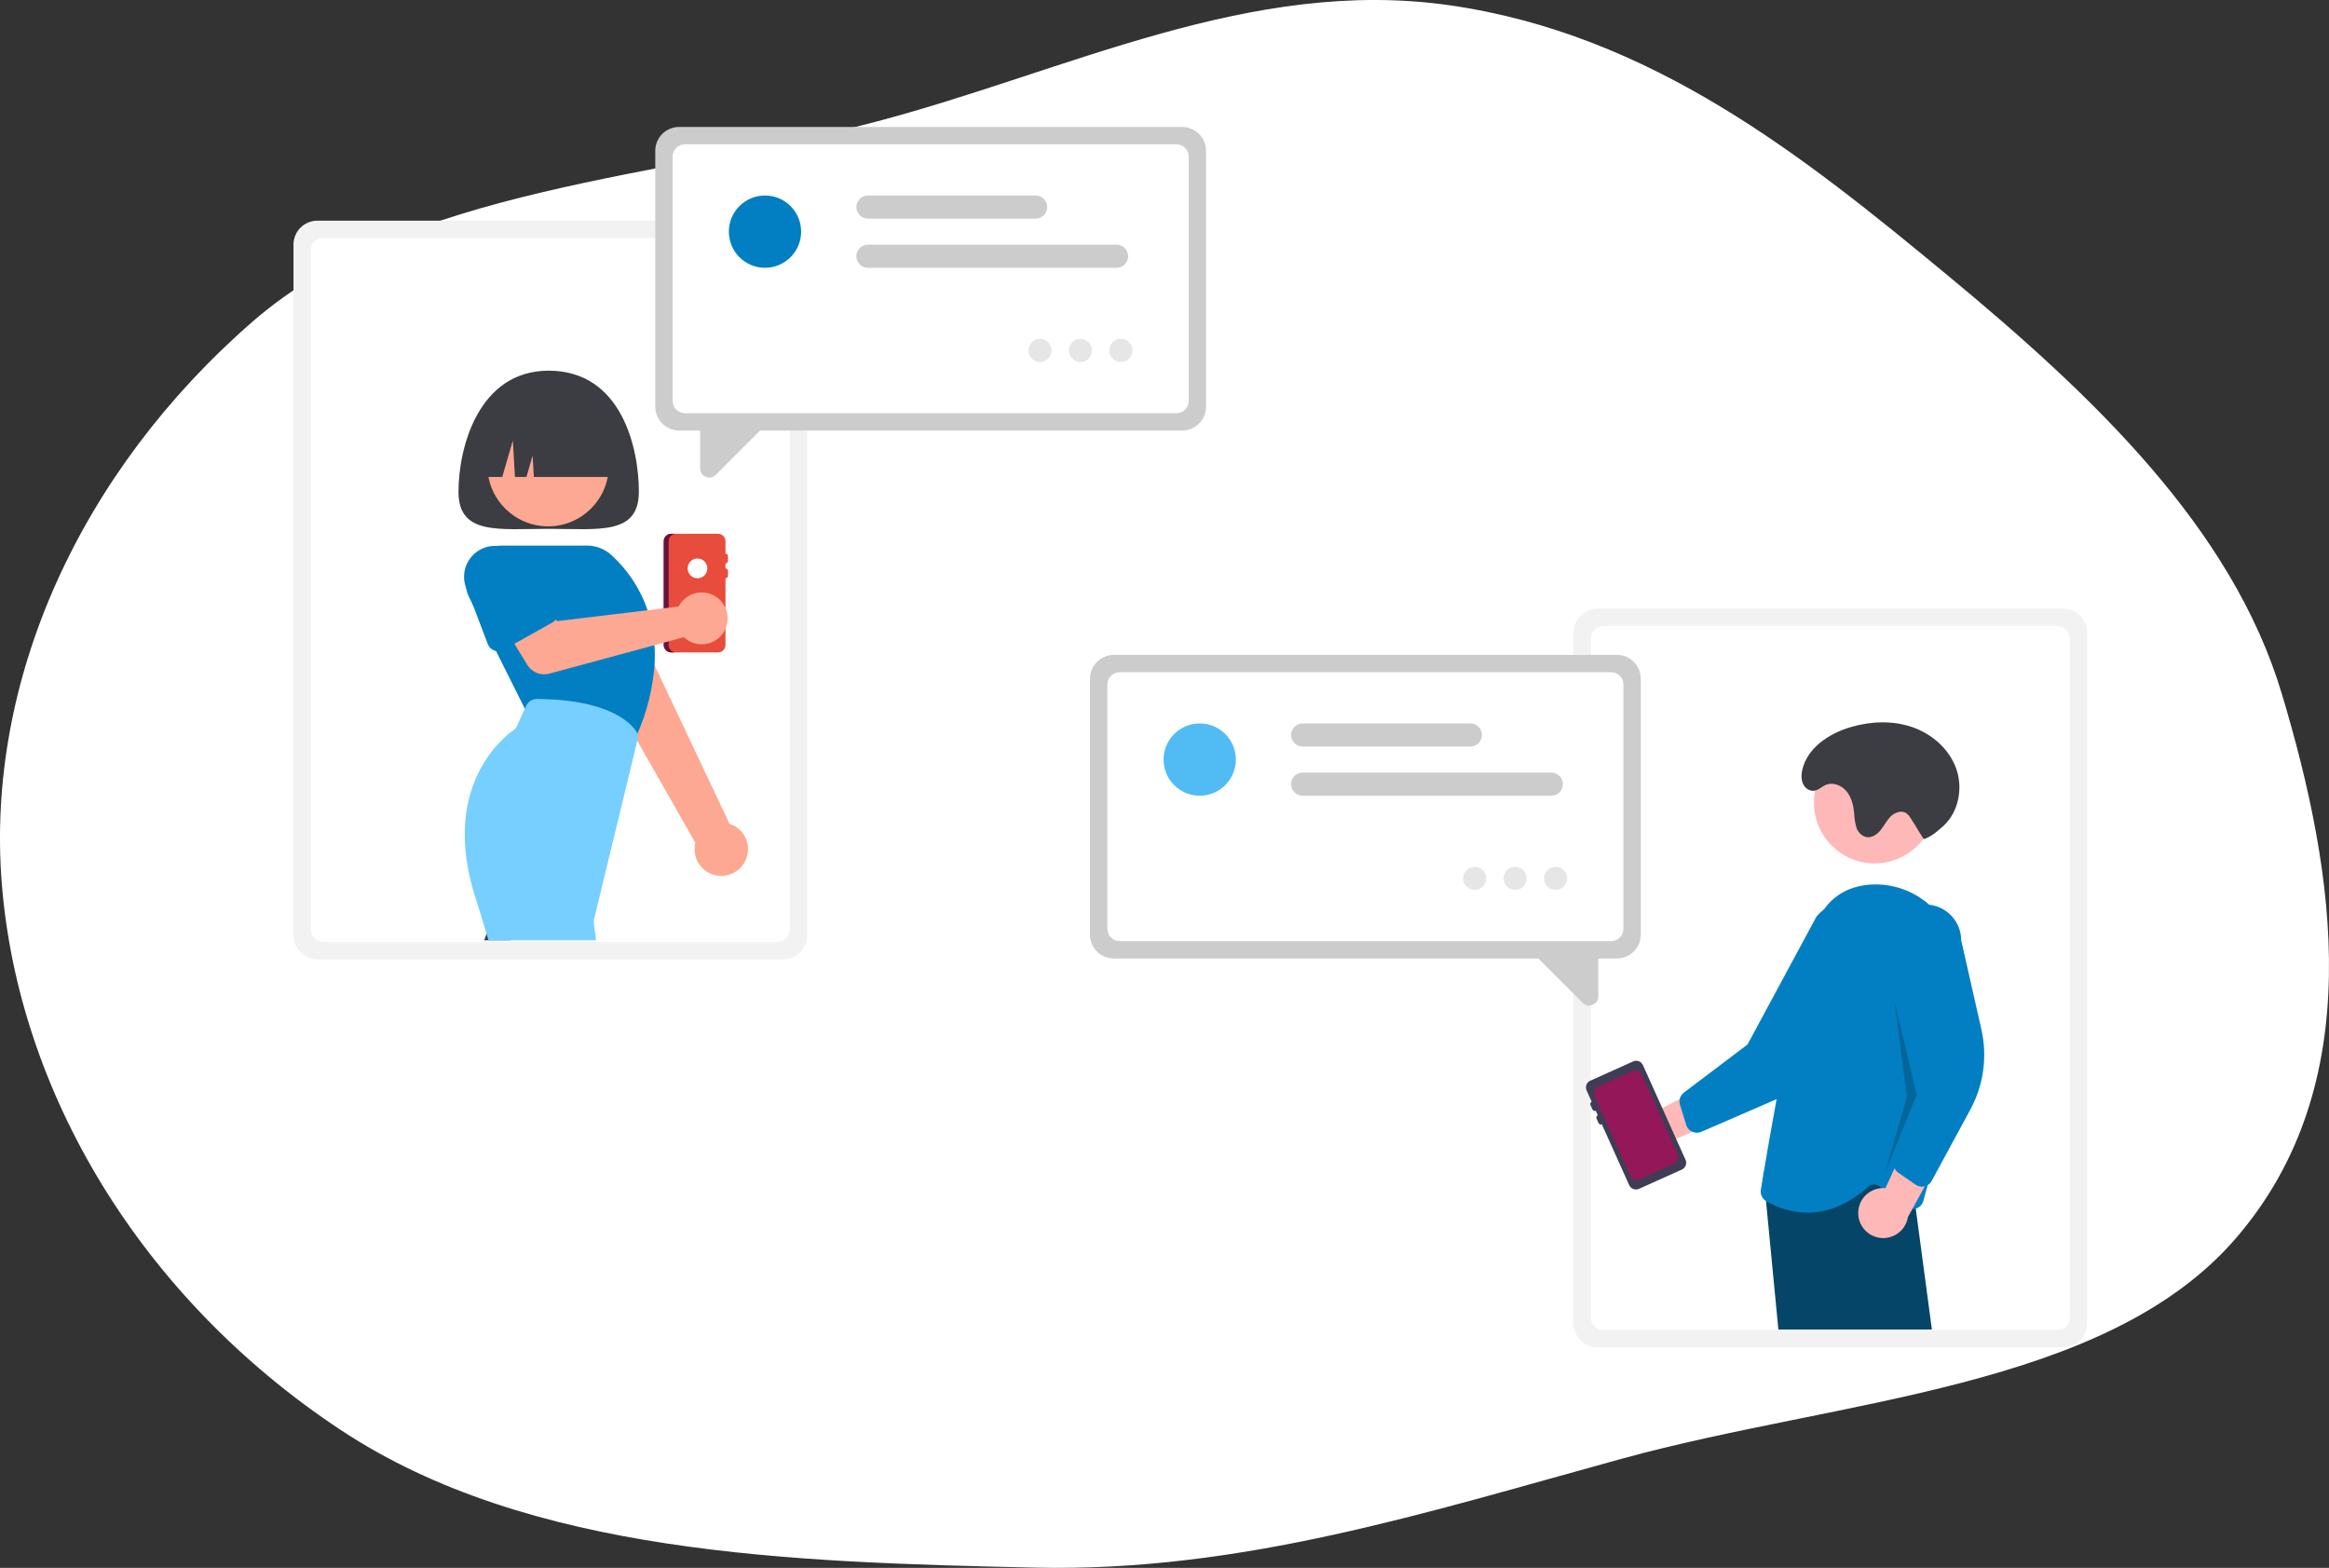 <svg width="566" height="381" viewBox="0 0 566 381" fill="none" xmlns="http://www.w3.org/2000/svg">
<rect x="0" y="0" width="566" height="381" fill="#333333" stroke="none"/>
<path fill-rule="evenodd" clip-rule="evenodd" d="M61.304 78.221C99.085 45.314 160.032 43.55 213.096 29.516C259.667 17.2 303.935 -5.634 352.252 1.276C401.311 8.291 438.394 38.039 473.049 66.69C508.955 96.374 542.441 128.346 554.499 168.479C567.748 212.579 575.557 263.544 543.405 300.864C511.728 337.632 447.134 339.934 394.296 354.433C346.95 367.424 301.643 382.055 251.583 380.94C192.208 379.618 128.592 377.793 82.814 347.498C34.012 315.202 4.473 265.251 0.438 214.74C-3.511 165.295 19.424 114.699 61.304 78.221Z" fill="white"/>
<g clip-path="url(#clip0_5145_44393)">
<path d="M77.121 53.626H190.351C191.888 53.628 193.361 54.239 194.448 55.326C195.535 56.413 196.146 57.886 196.148 59.423V227.324C196.146 228.861 195.535 230.335 194.448 231.422C193.361 232.508 191.888 233.12 190.351 233.121H77.121C75.584 233.12 74.111 232.508 73.024 231.422C71.937 230.335 71.326 228.861 71.324 227.324V59.423C71.326 57.886 71.937 56.413 73.024 55.326C74.111 54.239 75.584 53.628 77.121 53.626Z" fill="#F2F2F2"/>
<path d="M78.527 57.842H188.946C189.738 57.843 190.497 58.158 191.057 58.717C191.617 59.277 191.932 60.036 191.933 60.828V225.919C191.932 226.711 191.617 227.47 191.057 228.03C190.497 228.59 189.738 228.905 188.946 228.905H78.527C77.736 228.905 76.977 228.59 76.417 228.03C75.857 227.47 75.542 226.711 75.541 225.919V60.828C75.542 60.036 75.857 59.277 76.417 58.717C76.977 58.158 77.736 57.843 78.527 57.842Z" fill="white"/>
<path d="M155.261 119.503C155.261 130.116 145.447 128.511 133.341 128.511C121.235 128.511 111.422 130.116 111.422 119.503C111.422 108.89 116.216 90.077 133.341 90.077C151.057 90.077 155.261 108.89 155.261 119.503Z" fill="#3B3D42"/>
<path d="M181.045 209.342C181.484 208.507 181.735 207.586 181.78 206.644C181.825 205.702 181.662 204.761 181.304 203.889C180.946 203.016 180.401 202.233 179.708 201.594C179.014 200.955 178.189 200.475 177.29 200.19L152.178 147.067L140.691 155.122L168.988 204.807C168.608 206.349 168.807 207.976 169.546 209.381C170.286 210.786 171.516 211.871 173.002 212.43C174.488 212.989 176.128 212.983 177.61 212.414C179.093 211.845 180.315 210.751 181.045 209.341V209.342Z" fill="#FDA893"/>
<path d="M159.196 151.734L157.76 149.488L157.028 148.335L151.389 139.496C150.521 137.555 148.918 136.038 146.933 135.277C144.948 134.515 142.743 134.572 140.799 135.435C138.856 136.297 137.334 137.894 136.567 139.877C135.8 141.86 135.849 144.065 136.706 146.011L137.997 150.617L140.633 160.034C140.793 160.613 141.134 161.127 141.606 161.499C141.785 161.649 141.983 161.774 142.195 161.871C142.564 162.046 142.965 162.14 143.373 162.147C143.781 162.154 144.186 162.074 144.561 161.913C144.573 161.907 144.591 161.901 144.603 161.895L151.425 158.845L151.437 158.839L156.643 156.509L157.941 155.932C158.313 155.767 158.645 155.523 158.914 155.217C159.199 154.902 159.408 154.527 159.526 154.118C159.648 153.721 159.681 153.302 159.624 152.89C159.567 152.478 159.421 152.084 159.196 151.734Z" fill="#CCCCCC"/>
<path d="M123.205 227.052C122.95 226.629 122.591 226.278 122.161 226.033C121.732 225.788 121.247 225.656 120.753 225.652C120.259 225.647 119.772 225.768 119.338 226.005C118.904 226.242 118.538 226.586 118.275 227.004C118.161 227.176 118.07 227.362 118.005 227.557L117.662 228.5H124.076L123.205 227.052Z" fill="#3B3D42"/>
<path d="M133.203 127.903C141.349 127.903 147.952 121.299 147.952 113.153C147.952 105.007 141.349 98.403 133.203 98.403C125.057 98.403 118.453 105.007 118.453 113.153C118.453 121.299 125.057 127.903 133.203 127.903Z" fill="#FDA893"/>
<path d="M159.056 156.778C159.02 156.25 158.972 155.727 158.912 155.217C158.699 153.277 158.313 151.359 157.759 149.488C157.645 149.08 157.519 148.683 157.381 148.293C155.625 143.118 152.573 138.479 148.517 134.817C146.911 133.378 144.83 132.582 142.674 132.583H121.896C120.62 132.583 119.359 132.862 118.202 133.4C117.046 133.938 116.02 134.723 115.198 135.699C114.376 136.675 113.777 137.818 113.444 139.05C113.11 140.281 113.049 141.571 113.266 142.828C113.26 142.834 113.26 142.834 113.266 142.84C113.413 143.68 113.682 144.493 114.065 145.254L114.905 146.93L120.538 158.196L127.546 172.212L127.955 173.029L154.072 180.211L154.18 179.965C154.276 179.749 154.378 179.526 154.468 179.31C154.612 178.986 154.751 178.662 154.889 178.343C157.215 173.052 158.628 167.406 159.068 161.643V161.637C159.167 160.019 159.163 158.396 159.056 156.778Z" fill="#027FC2"/>
<path d="M154.889 178.344C154.8 178.038 154.66 177.75 154.474 177.491C153.802 176.592 152.998 175.798 152.09 175.137L152.084 175.131C148.919 172.729 142.638 169.93 130.501 169.858H130.483C129.927 169.859 129.383 170.019 128.915 170.321C128.448 170.622 128.077 171.052 127.847 171.558L127.546 172.212L125.613 176.464C125.448 176.828 125.189 177.141 124.862 177.371C121.794 179.545 106.93 191.736 115.656 218.501C116.509 221.114 117.385 223.966 118.274 227.005C118.419 227.497 118.563 227.996 118.707 228.5H144.866L144.307 224.296C144.27 224.022 144.284 223.743 144.349 223.474L154.877 180.031L154.925 179.845C155.045 179.35 155.033 178.832 154.889 178.344Z" fill="#76CFFF"/>
<path d="M163.098 129.712H174.509C174.986 129.712 175.445 129.902 175.782 130.24C176.12 130.577 176.31 131.036 176.31 131.514V134.516C176.469 134.517 176.622 134.58 176.734 134.693C176.847 134.805 176.91 134.958 176.911 135.117V136.318C176.91 136.477 176.847 136.629 176.734 136.742C176.622 136.854 176.469 136.918 176.31 136.918V138.119C176.469 138.12 176.622 138.183 176.734 138.296C176.847 138.408 176.91 138.561 176.911 138.72V139.921C176.91 140.08 176.847 140.232 176.734 140.345C176.622 140.458 176.469 140.521 176.31 140.521V156.736C176.31 157.214 176.12 157.672 175.782 158.01C175.445 158.347 174.986 158.537 174.509 158.537H163.098C162.621 158.537 162.162 158.347 161.825 158.01C161.487 157.672 161.297 157.214 161.297 156.736V131.514C161.297 131.036 161.487 130.577 161.825 130.24C162.162 129.902 162.621 129.712 163.098 129.712Z" fill="#E74C3C"/>
<path d="M162.498 156.736V131.514C162.498 131.036 162.688 130.577 163.026 130.24C163.363 129.902 163.822 129.712 164.3 129.712H163.098C162.621 129.712 162.162 129.902 161.825 130.24C161.487 130.577 161.297 131.036 161.297 131.514V156.736C161.297 157.214 161.487 157.672 161.825 158.01C162.162 158.348 162.621 158.537 163.098 158.537H164.3C163.822 158.537 163.363 158.348 163.026 158.01C162.688 157.672 162.498 157.214 162.498 156.736Z" fill="#68123F"/>
<path d="M169.504 140.522C170.83 140.522 171.906 139.447 171.906 138.12C171.906 136.793 170.83 135.718 169.504 135.718C168.177 135.718 167.102 136.793 167.102 138.12C167.102 139.447 168.177 140.522 169.504 140.522Z" fill="white"/>
<path d="M165.455 146.535C165.26 146.804 165.087 147.088 164.936 147.384L135.367 150.936L131.018 145.154L121.434 150.575L128.137 161.561C128.678 162.448 129.493 163.136 130.459 163.521C131.424 163.906 132.489 163.967 133.492 163.696L166.199 154.847C167.129 155.727 168.304 156.303 169.569 156.499C170.834 156.695 172.129 156.501 173.281 155.943C174.433 155.386 175.388 154.49 176.019 153.376C176.65 152.262 176.927 150.983 176.813 149.708C176.699 148.433 176.199 147.223 175.38 146.239C174.562 145.254 173.463 144.543 172.23 144.198C170.997 143.854 169.689 143.893 168.478 144.31C167.268 144.728 166.214 145.504 165.455 146.535V146.535Z" fill="#FDA893"/>
<path d="M135.119 147.237L126.832 136.5C125.907 134.845 124.39 133.602 122.586 133.019C120.782 132.437 118.825 132.559 117.107 133.36C115.389 134.162 114.038 135.583 113.326 137.34C112.613 139.097 112.592 141.058 113.266 142.829C113.26 142.835 113.26 142.835 113.266 142.841C113.389 143.169 113.538 143.486 113.71 143.79L114.905 146.931L118.538 156.509C118.676 156.873 118.89 157.202 119.167 157.475C119.444 157.748 119.776 157.957 120.142 158.089C120.271 158.136 120.403 158.172 120.538 158.197C121.167 158.325 121.822 158.223 122.382 157.909L125.012 156.437L134.296 151.249C134.634 151.057 134.927 150.796 135.156 150.482C135.385 150.168 135.544 149.809 135.623 149.429C135.701 149.049 135.697 148.657 135.61 148.278C135.523 147.9 135.355 147.545 135.119 147.237Z" fill="#027FC2"/>
<path d="M116.227 115.9H122.06L124.634 107.031L125.149 115.9H127.937L129.438 110.727L129.738 115.9H150.457C150.457 105.287 143.466 96.684 134.843 96.684H131.84C123.217 96.684 116.227 105.287 116.227 115.9Z" fill="#3B3D42"/>
<path d="M287.302 104.626H165.041C163.504 104.624 162.031 104.013 160.944 102.926C159.857 101.84 159.246 100.366 159.244 98.829V36.645C159.246 35.108 159.857 33.634 160.944 32.547C162.031 31.461 163.504 30.849 165.041 30.848H287.302C288.839 30.849 290.313 31.461 291.4 32.547C292.486 33.634 293.098 35.108 293.099 36.645V98.829C293.098 100.366 292.486 101.84 291.4 102.926C290.313 104.013 288.839 104.624 287.302 104.626Z" fill="#CCCCCC"/>
<path d="M285.898 100.409H166.447C165.655 100.408 164.896 100.093 164.337 99.534C163.777 98.974 163.462 98.215 163.461 97.423V38.049C163.462 37.257 163.777 36.498 164.337 35.938C164.896 35.378 165.655 35.063 166.447 35.062H285.898C286.69 35.063 287.449 35.378 288.009 35.938C288.569 36.498 288.883 37.257 288.884 38.049V97.423C288.883 98.215 288.569 98.974 288.009 99.534C287.449 100.093 286.69 100.408 285.898 100.409Z" fill="white"/>
<path d="M172.372 116.058C172.076 116.057 171.783 115.997 171.509 115.883C171.101 115.719 170.751 115.435 170.507 115.069C170.262 114.703 170.134 114.272 170.139 113.832V102.403L187.362 101.968L173.928 115.402C173.725 115.609 173.483 115.773 173.216 115.886C172.949 115.998 172.662 116.057 172.372 116.058Z" fill="#CCCCCC"/>
<path d="M271.354 65.075H210.926C210.557 65.076 210.191 65.004 209.849 64.863C209.508 64.722 209.197 64.515 208.936 64.254C208.675 63.992 208.467 63.682 208.326 63.341C208.184 63 208.111 62.634 208.111 62.265C208.111 61.895 208.184 61.529 208.326 61.188C208.467 60.847 208.675 60.537 208.936 60.276C209.197 60.015 209.508 59.808 209.849 59.667C210.191 59.526 210.557 59.454 210.926 59.454H271.354C272.1 59.454 272.814 59.75 273.342 60.277C273.869 60.804 274.165 61.519 274.165 62.265C274.165 63.01 273.869 63.725 273.342 64.252C272.814 64.779 272.1 65.075 271.354 65.075Z" fill="#CCCCCC"/>
<path d="M251.68 53.13H210.926C210.18 53.13 209.466 52.834 208.938 52.307C208.411 51.78 208.115 51.065 208.115 50.319C208.115 49.574 208.411 48.859 208.938 48.332C209.466 47.805 210.18 47.509 210.926 47.509H251.68C252.425 47.509 253.14 47.805 253.667 48.332C254.194 48.859 254.49 49.574 254.49 50.319C254.49 51.065 254.194 51.78 253.667 52.307C253.14 52.834 252.425 53.13 251.68 53.13Z" fill="#CCCCCC"/>
<path d="M185.912 65.075C190.763 65.075 194.695 61.143 194.695 56.292C194.695 51.441 190.763 47.509 185.912 47.509C181.061 47.509 177.129 51.441 177.129 56.292C177.129 61.143 181.061 65.075 185.912 65.075Z" fill="#027FC2"/>
<path d="M252.732 87.966C254.285 87.966 255.543 86.708 255.543 85.155C255.543 83.603 254.285 82.345 252.732 82.345C251.18 82.345 249.922 83.603 249.922 85.155C249.922 86.708 251.18 87.966 252.732 87.966Z" fill="#E6E6E6"/>
<path d="M262.568 87.966C264.121 87.966 265.379 86.708 265.379 85.155C265.379 83.603 264.121 82.345 262.568 82.345C261.016 82.345 259.758 83.603 259.758 85.155C259.758 86.708 261.016 87.966 262.568 87.966Z" fill="#E6E6E6"/>
<path d="M272.406 87.966C273.959 87.966 275.217 86.708 275.217 85.155C275.217 83.603 273.959 82.345 272.406 82.345C270.854 82.345 269.596 83.603 269.596 85.155C269.596 86.708 270.854 87.966 272.406 87.966Z" fill="#E6E6E6"/>
<path d="M388.195 147.909H501.425C502.962 147.911 504.435 148.522 505.522 149.609C506.609 150.696 507.22 152.169 507.222 153.706V321.608C507.22 323.145 506.609 324.618 505.522 325.705C504.435 326.792 502.962 327.403 501.425 327.405H388.195C386.658 327.403 385.185 326.792 384.098 325.705C383.011 324.618 382.4 323.145 382.398 321.608V153.706C382.4 152.169 383.011 150.696 384.098 149.609C385.185 148.522 386.658 147.911 388.195 147.909Z" fill="#F2F2F2"/>
<path d="M389.601 152.124H500.021C500.812 152.125 501.571 152.44 502.131 153C502.691 153.559 503.006 154.319 503.007 155.11V320.201C503.006 320.993 502.691 321.752 502.131 322.312C501.571 322.872 500.812 323.187 500.021 323.188H389.601C388.81 323.187 388.051 322.872 387.491 322.312C386.931 321.752 386.616 320.993 386.615 320.201V155.11C386.616 154.319 386.931 153.559 387.491 153C388.051 152.44 388.81 152.125 389.601 152.124Z" fill="white"/>
<path d="M392.951 232.917H270.689C269.153 232.915 267.679 232.304 266.592 231.217C265.506 230.131 264.894 228.657 264.893 227.12V164.936C264.894 163.399 265.506 161.925 266.592 160.838C267.679 159.752 269.153 159.14 270.689 159.139H392.951C394.488 159.14 395.961 159.752 397.048 160.838C398.135 161.925 398.746 163.399 398.748 164.936V227.12C398.746 228.657 398.135 230.131 397.048 231.217C395.961 232.304 394.488 232.915 392.951 232.917Z" fill="#CCCCCC"/>
<path d="M391.547 228.701H272.096C271.304 228.7 270.545 228.385 269.985 227.825C269.425 227.266 269.11 226.507 269.109 225.715V166.341C269.11 165.549 269.425 164.79 269.985 164.23C270.545 163.67 271.304 163.355 272.096 163.354H391.547C392.338 163.355 393.097 163.67 393.657 164.23C394.217 164.79 394.532 165.549 394.533 166.341V225.715C394.532 226.507 394.217 227.266 393.657 227.825C393.097 228.385 392.338 228.7 391.547 228.701Z" fill="white"/>
<path d="M384.627 243.692L371.193 230.258L388.417 230.693V242.122C388.421 242.562 388.293 242.994 388.048 243.359C387.804 243.725 387.455 244.009 387.046 244.173C386.773 244.287 386.479 244.347 386.183 244.348C385.893 244.347 385.606 244.288 385.339 244.176C385.072 244.063 384.83 243.899 384.627 243.692Z" fill="#CCCCCC"/>
<path d="M377.003 193.365H316.574C316.205 193.366 315.839 193.294 315.498 193.153C315.156 193.012 314.846 192.805 314.584 192.544C314.323 192.283 314.116 191.973 313.974 191.631C313.833 191.29 313.76 190.924 313.76 190.555C313.76 190.185 313.833 189.819 313.974 189.478C314.116 189.137 314.323 188.827 314.584 188.566C314.846 188.305 315.156 188.098 315.498 187.957C315.839 187.816 316.205 187.744 316.574 187.744H377.003C377.372 187.744 377.738 187.816 378.079 187.957C378.421 188.098 378.731 188.305 378.993 188.566C379.254 188.827 379.461 189.137 379.603 189.478C379.744 189.819 379.817 190.185 379.817 190.555C379.817 190.924 379.744 191.29 379.603 191.631C379.461 191.973 379.254 192.283 378.993 192.544C378.731 192.805 378.421 193.012 378.079 193.153C377.738 193.294 377.372 193.366 377.003 193.365Z" fill="#CCCCCC"/>
<path d="M357.328 181.421H316.574C316.205 181.421 315.84 181.348 315.499 181.207C315.158 181.066 314.848 180.859 314.587 180.598C314.326 180.337 314.119 180.027 313.978 179.686C313.836 179.345 313.764 178.98 313.764 178.61C313.764 178.241 313.836 177.876 313.978 177.535C314.119 177.194 314.326 176.884 314.587 176.623C314.848 176.362 315.158 176.155 315.499 176.014C315.84 175.873 316.205 175.8 316.574 175.8H357.328C358.073 175.8 358.788 176.096 359.315 176.623C359.843 177.15 360.139 177.865 360.139 178.61C360.139 179.356 359.843 180.071 359.315 180.598C358.788 181.125 358.073 181.421 357.328 181.421Z" fill="#CCCCCC"/>
<path d="M291.559 193.366C296.409 193.366 300.342 189.434 300.342 184.583C300.342 179.732 296.409 175.8 291.559 175.8C286.708 175.8 282.775 179.732 282.775 184.583C282.775 189.434 286.708 193.366 291.559 193.366Z" fill="#51BCF4"/>
<path d="M358.381 216.257C359.933 216.257 361.192 214.999 361.192 213.446C361.192 211.894 359.933 210.636 358.381 210.636C356.829 210.636 355.57 211.894 355.57 213.446C355.57 214.999 356.829 216.257 358.381 216.257Z" fill="#E6E6E6"/>
<path d="M368.217 216.257C369.769 216.257 371.028 214.999 371.028 213.446C371.028 211.894 369.769 210.636 368.217 210.636C366.665 210.636 365.406 211.894 365.406 213.446C365.406 214.999 366.665 216.257 368.217 216.257Z" fill="#E6E6E6"/>
<path d="M378.055 216.257C379.607 216.257 380.865 214.999 380.865 213.446C380.865 211.894 379.607 210.636 378.055 210.636C376.503 210.636 375.244 211.894 375.244 213.446C375.244 214.999 376.503 216.257 378.055 216.257Z" fill="#E6E6E6"/>
<path d="M394.295 270.554C394.781 269.818 395.424 269.197 396.176 268.735C396.929 268.273 397.773 267.982 398.651 267.883C399.528 267.783 400.416 267.876 401.253 268.157C402.09 268.438 402.856 268.898 403.495 269.507L422.565 259.664L421.379 270.753L403.452 278.399C402.359 279.406 400.934 279.977 399.448 280.004C397.962 280.031 396.518 279.511 395.389 278.544C394.26 277.577 393.525 276.23 393.324 274.757C393.122 273.284 393.468 271.789 394.295 270.554Z" fill="#FFB8B8"/>
<path d="M453.67 221.257C452.19 220.1 450.377 219.452 448.499 219.409C446.621 219.367 444.78 219.933 443.25 221.023C442.56 221.519 441.944 222.109 441.419 222.777L424.676 253.83L409.225 265.504C408.712 265.89 408.355 266.446 408.216 267.072C408.11 267.531 408.129 268.009 408.269 268.459L409.789 273.359C409.952 273.886 410.27 274.351 410.702 274.692C410.87 274.819 411.051 274.928 411.242 275.017C411.265 275.029 411.289 275.039 411.314 275.047C411.651 275.191 412.014 275.266 412.381 275.264C412.747 275.263 413.11 275.187 413.446 275.041L431.558 267.186L431.756 267.096C437.861 264.394 442.791 259.588 445.647 253.554L455.171 233.454C456.582 231.635 457.217 229.331 456.936 227.046C456.654 224.761 455.48 222.68 453.67 221.257Z" fill="#027FC2"/>
<path d="M455.589 209.815C463.735 209.815 470.339 203.211 470.339 195.065C470.339 186.919 463.735 180.315 455.589 180.315C447.443 180.315 440.84 186.919 440.84 195.065C440.84 203.211 447.443 209.815 455.589 209.815Z" fill="#FFB8B8"/>
<path d="M465.572 293.698L465.422 292.551L464.725 287.32L463.963 281.609L461.255 282.072L460.21 282.246L459.153 282.426L458.804 282.486L431.937 287.05L428.592 285.038L428.52 284.996L428.55 285.303L429.18 291.842L432.189 323.082H469.494L465.572 293.698Z" fill="#044568"/>
<path d="M475.901 233.689C475.423 228.339 472.894 223.382 468.845 219.853C464.947 216.402 459.839 214.639 454.642 214.953C449.688 215.283 445.881 217.319 443.25 221.024C441.897 223.007 440.897 225.21 440.295 227.534C437.305 238.295 434.152 254.059 431.756 267.097C430.411 274.375 429.306 280.807 428.591 285.041C428.579 285.131 428.567 285.215 428.549 285.305C428.273 286.956 428.063 288.247 427.925 289.106C427.837 289.636 427.91 290.179 428.134 290.667C428.357 291.155 428.721 291.565 429.18 291.844C429.186 291.851 429.198 291.857 429.204 291.863C432.235 293.676 435.695 294.648 439.227 294.679C443.502 294.679 448.631 293.19 454.03 288.379C454.396 288.046 454.868 287.853 455.363 287.832C455.858 287.811 456.345 287.964 456.738 288.265L457.327 288.722L463.14 293.244C463.594 293.598 464.149 293.798 464.725 293.814C465.012 293.827 465.299 293.788 465.572 293.7C465.597 293.697 465.621 293.691 465.644 293.682C466.063 293.546 466.442 293.308 466.748 292.991C467.054 292.674 467.277 292.286 467.398 291.863C467.722 290.734 468.082 289.43 468.478 287.977C468.641 287.371 468.809 286.734 468.983 286.073C469.745 283.155 470.592 279.768 471.421 276.081C474.316 263.193 477.066 246.637 475.901 233.689Z" fill="#027FC2"/>
<path d="M451.612 295.241C451.54 294.361 451.662 293.476 451.969 292.648C452.277 291.821 452.762 291.07 453.39 290.45C454.019 289.831 454.776 289.356 455.608 289.06C456.439 288.765 457.326 288.655 458.205 288.739L467.136 269.226L473.046 278.682L463.659 295.763C463.42 297.23 462.651 298.558 461.498 299.496C460.345 300.434 458.888 300.917 457.404 300.853C455.919 300.788 454.509 300.181 453.441 299.147C452.374 298.113 451.723 296.723 451.612 295.241Z" fill="#FFB8B8"/>
<path d="M481.529 250.173L476.616 228.476C476.604 226.336 475.806 224.275 474.373 222.685C472.94 221.095 470.973 220.087 468.846 219.853C468.539 219.823 468.227 219.805 467.909 219.805C466.762 219.808 465.627 220.037 464.568 220.479C463.51 220.921 462.549 221.567 461.741 222.381C460.933 223.195 460.293 224.16 459.858 225.222C459.423 226.283 459.202 227.419 459.207 228.566L465.2 263.331L465.183 263.403L462.006 275.396L460.246 282.056C460.228 282.118 460.216 282.183 460.21 282.248C460.097 282.806 460.171 283.386 460.42 283.899C460.62 284.329 460.931 284.698 461.321 284.968L464.726 287.322L465.537 287.887C465.988 288.201 466.525 288.369 467.074 288.367C467.286 288.367 467.498 288.343 467.705 288.295C467.729 288.289 467.747 288.283 467.771 288.277C468.02 288.212 468.259 288.111 468.479 287.977C468.888 287.729 469.224 287.376 469.452 286.956L478.856 269.595C482.069 263.658 483.018 256.757 481.529 250.173Z" fill="#027FC2"/>
<path opacity="0.2" d="M460.402 243.226L465.807 266.046L458 285.263L463.405 266.646L460.402 243.226Z" fill="black"/>
<path d="M467.526 203.93C468.762 203.489 469.898 202.808 470.869 201.926C471.299 201.542 471.76 201.186 472.188 200.803C475.97 197.421 477.107 191.603 475.419 186.818C473.732 182.033 469.535 178.354 464.739 176.697C459.943 175.039 454.628 175.265 449.758 176.692C444.513 178.229 439.26 181.69 438.014 187.011C437.683 188.428 437.67 190 438.635 191.195C438.925 191.555 439.305 191.834 439.736 192.002C441.436 192.654 442.383 191.324 443.652 190.759C445.395 189.982 447.541 190.821 448.755 192.294C449.969 193.767 450.418 195.724 450.605 197.623C450.643 198.795 450.826 199.957 451.152 201.082C451.321 201.644 451.631 202.154 452.053 202.563C452.474 202.971 452.993 203.266 453.56 203.418C454.929 203.67 456.244 202.728 457.105 201.635C457.966 200.542 458.576 199.243 459.593 198.294C460.611 197.345 462.27 196.844 463.385 197.676C463.758 197.991 464.073 198.37 464.316 198.794C466.025 201.419 465.817 201.305 467.526 203.93H467.526Z" fill="#3B3D42"/>
<path d="M396.892 257.927L386.486 262.609C386.051 262.805 385.71 263.166 385.541 263.613C385.371 264.059 385.386 264.555 385.582 264.991L386.814 267.729C386.669 267.795 386.556 267.915 386.5 268.064C386.444 268.213 386.448 268.378 386.513 268.523L387.006 269.618C387.072 269.763 387.192 269.876 387.341 269.933C387.49 269.989 387.655 269.985 387.8 269.92L388.293 271.015C388.148 271.081 388.035 271.201 387.978 271.35C387.922 271.499 387.927 271.664 387.991 271.809L388.484 272.904C388.55 273.049 388.67 273.162 388.819 273.219C388.968 273.275 389.133 273.27 389.278 273.206L395.931 287.992C396.127 288.428 396.488 288.768 396.935 288.938C397.382 289.107 397.877 289.092 398.313 288.896L408.719 284.215C409.154 284.019 409.494 283.658 409.664 283.211C409.833 282.764 409.818 282.268 409.622 281.833L399.274 258.831C399.078 258.395 398.717 258.055 398.27 257.886C397.823 257.716 397.327 257.731 396.892 257.927Z" fill="#3F3D56"/>
<path d="M407.694 280.476L406.228 277.215L402.385 268.676L399.01 261.175C398.823 260.758 398.477 260.431 398.049 260.268C397.621 260.105 397.146 260.118 396.728 260.305L390.999 262.881L388.375 264.064C387.958 264.253 387.634 264.599 387.472 265.027C387.31 265.454 387.323 265.928 387.51 266.346L390.999 274.105L392.338 277.077L396.194 285.653C396.384 286.07 396.731 286.395 397.159 286.557C397.588 286.719 398.063 286.705 398.482 286.518L406.829 282.758C407.246 282.57 407.571 282.224 407.733 281.796C407.895 281.368 407.881 280.894 407.694 280.476Z" fill="#941759"/>
</g>
<defs>
<clipPath id="clip0_5145_44393">
<rect width="435.898" height="296.557" fill="white" transform="translate(71.324 30.848)"/>
</clipPath>
</defs>
</svg>
